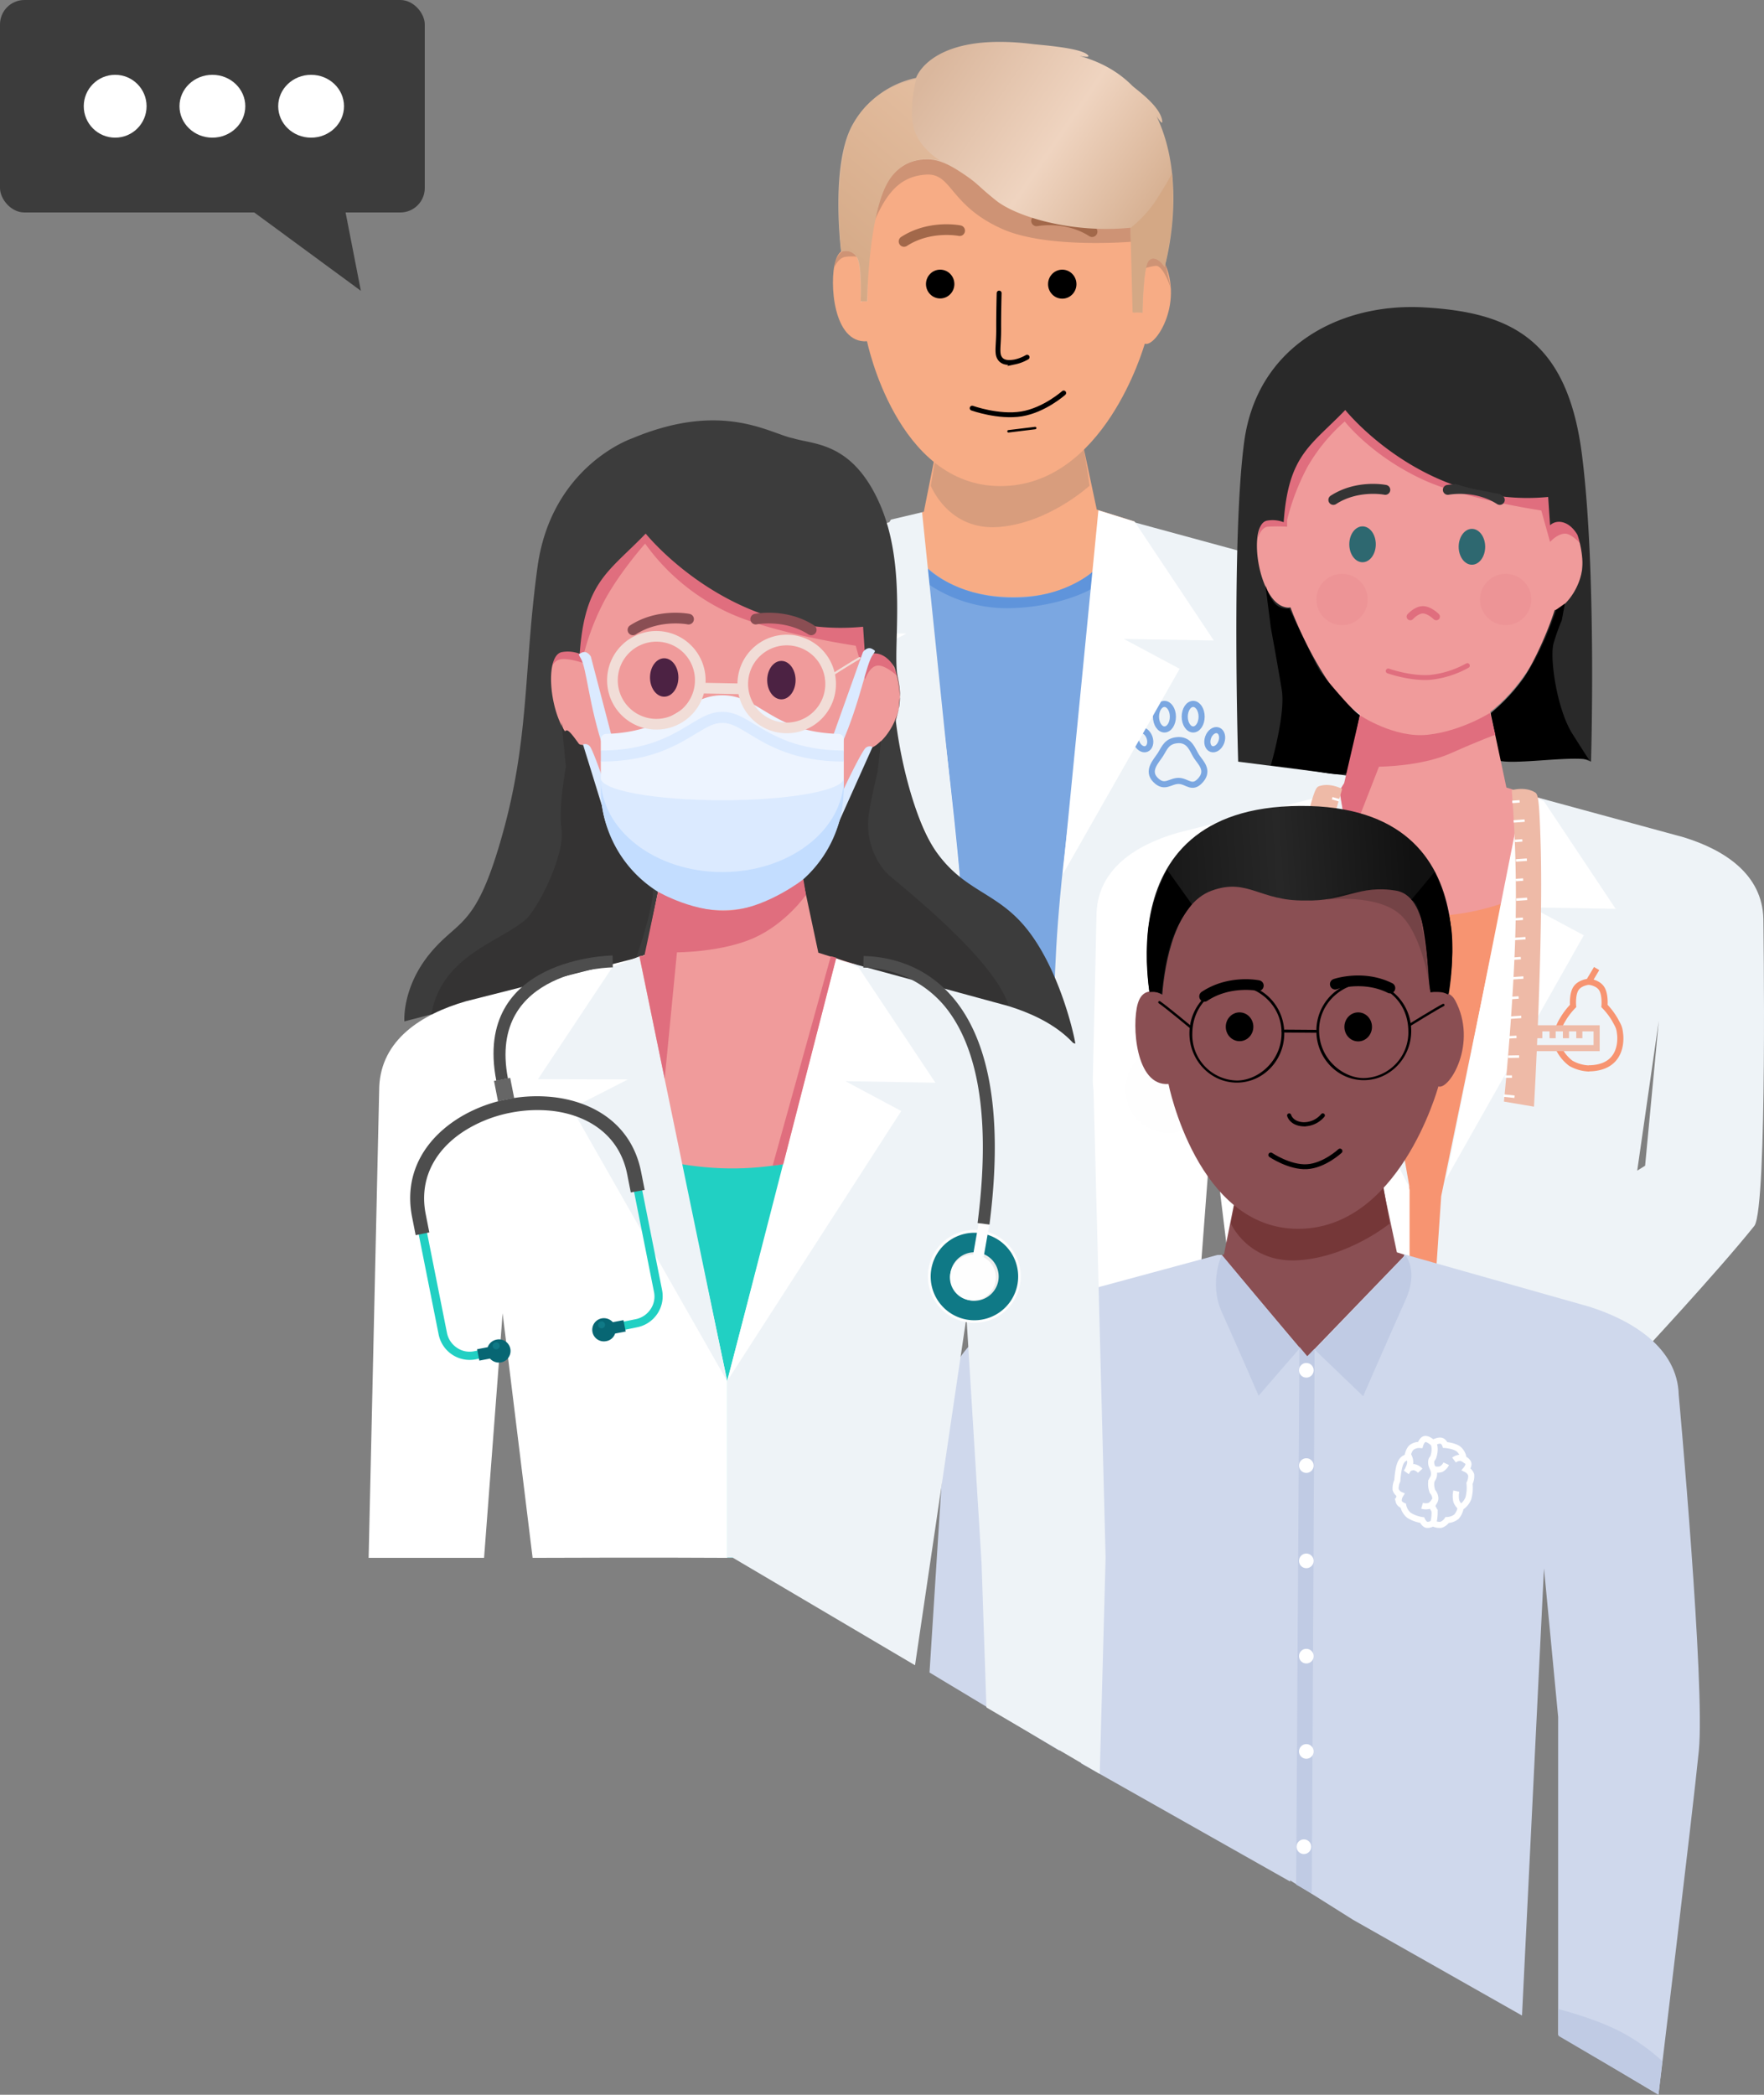 <svg xmlns="http://www.w3.org/2000/svg" xmlns:xlink="http://www.w3.org/1999/xlink" width="722.281" height="857.404" viewBox="0 0 722.281 857.404"><rect x="0" y="0" width="722.281" height="857.404" fill="#808080" stroke="none"/><defs><style>.a{fill:#f7ac85;}.b{fill:#8f786c;opacity:0.3;}.c{fill:#7ba7e1;}.d{fill:#eef3f7;}.aa,.ab,.ad,.ak,.al,.bb,.bd,.e,.j,.k,.t,.u{fill:none;}.e{stroke:#7ba7e1;}.al,.e,.t,.u{stroke-width:2.5px;}.f{fill:#5f94db;}.g{fill:#fff;}.ao,.h{fill:#3c3c3c;}.h{opacity:0.22;}.i{fill:#a2684a;}.ak,.am,.j,.k{stroke:#000;}.aa,.ab,.ak,.am,.bb,.j,.k{stroke-linecap:round;}.ab,.j{stroke-width:2px;}.l{fill:url(#a);}.m{fill:#d4a885;}.n{fill:url(#b);}.ae,.o{fill:#e06e7e;}.p{fill:#f09b9b;}.q{fill:#292929;}.ap,.r{fill-rule:evenodd;}.s{fill:#f79471;}.t{stroke:#f79471;}.u{stroke:#eebaa7;}.v{fill:#fefefe;}.w{fill:#a2a2a2;}.x{fill:#ebecec;}.y{fill:#343434;}.z{fill:#2e6870;}.aa,.ab{stroke:#e06e7e;}.aa{stroke-width:3px;}.ac{fill:#eebaa7;}.ad,.al{stroke:#fff;}.ae{opacity:0.15;}.af{fill:#8a4f53;}.ag{fill:#753738;}.ah{fill:url(#c);}.ai{fill:#cfd8ec;}.aj{fill:#c0cbe4;}.ak{stroke-width:1.7px;}.am,.bb{stroke-linejoin:round;}.an{opacity:0.16;}.ap{fill:#343333;}.aq{fill:#21d0c3;}.ar{fill:#0f7986;}.as{fill:#4d4d4d;}.at{fill:#076673;}.au{fill:#666;}.av{fill:#dbeaff;}.aw{fill:#edf4ff;}.ax{fill:#c3ddff;}.ay{fill:#8a4e53;}.az{fill:#4c2243;}.ba{fill:#f1ddd7;}.bb{stroke:#f1ddd7;stroke-width:0.84px;}.bc{stroke:none;}</style><linearGradient id="a" x1="0.223" y1="0.248" x2="0.929" y2="0.63" gradientUnits="objectBoundingBox"><stop offset="0" stop-color="#dab79d"/><stop offset="0.532" stop-color="#efd4c0"/><stop offset="1" stop-color="#d5ae8f"/></linearGradient><linearGradient id="b" x1="0.256" y1="1" x2="1.478" y2="-1.89" gradientUnits="objectBoundingBox"><stop offset="0" stop-color="#d4a885"/><stop offset="1" stop-color="#fee3ce"/></linearGradient><linearGradient id="c" x1="0.108" y1="0.398" x2="0.916" y2="0.367" gradientUnits="objectBoundingBox"><stop offset="0" stop-color="#141414"/><stop offset="0.525" stop-color="#272727"/><stop offset="1" stop-color="#111"/></linearGradient></defs><g transform="translate(-1105 -2343.13)"><g transform="translate(1369.941 2329)"><path class="a" d="M229.562,238.655l-7.245,36.284L198.2,283.232l14.284,225.581,91.808-.518,4.244-229.313-15.422-4.872L285.247,237.1l-55.685,1.555Z" transform="translate(-108.979 -51.4)"/><path class="b" d="M118.526,199.189l-2.367,13.728s7.2,18.5,27.8,16.921,37.233-16.921,37.233-16.921L178.5,195.24Z"/><path class="a" d="M197.779,191.824S209.842,251,252.271,251.108s58.773-56.756,59.226-58.275c4.609,1.615,16.82-17.8,7-35.361-2.805-5.046-10.208-3.193-10.208-3.193-3.865-9.652,2.27-34.6-17.773-39.3-9.247-2.164-47.6-15.848-58.625-12.384-18.05,5.67-34.113,21.745-34.113,21.745s-.4,3.592-2.6,30.943c0,0-7.854-4.81-10.365,3.77S183.853,192.833,197.779,191.824Z" transform="translate(-107.708 -38.015)"/><path class="c" d="M212.52,316.436s7.4,31.4,47.6,31.4,45.2-31.4,45.2-31.4L285.87,584.085l-30.4-16.8s-37.878-25.806-59.2-32.8Z" transform="translate(-110.211 -89.285)"/><path class="d" d="M299.031,275.5,369,294.545c18.113,5.589,36.872,16.962,37.39,36.214V615.226l-54.572-31.2V421.855L328.29,570.826l-52.067-30.4s.725-20.138,0-20.138c0,0-5.7-29,0-90.2S299.031,275.5,299.031,275.5Z" transform="translate(-107.031 -49.626)"/><g transform="translate(154.883 245.451)"><path class="e" d="M53.927,75.1c1.726-2.713,2.535-5.76,7.557-5.918,4.507.064,5.566,4.065,7.1,6.537s5.414,5.649,1.883,9.783-5.473.515-8.979.4-5.821,3.384-9.572-.4S52.2,77.814,53.927,75.1Z" transform="translate(1.4 2.412)"/><g class="e" transform="translate(64.022 55.55)"><ellipse class="bc" cx="4.708" cy="6.473" rx="4.708" ry="6.473"/><ellipse class="bd" cx="4.708" cy="6.473" rx="3.458" ry="5.223"/></g><g class="e" transform="matrix(0.94, 0.342, -0.342, 0.94, 75.497, 65.052)"><ellipse class="bc" cx="4.119" cy="5.296" rx="4.119" ry="5.296"/><ellipse class="bd" cx="4.119" cy="5.296" rx="2.869" ry="4.046"/></g><g class="e" transform="translate(53.815 75.006) rotate(160)"><ellipse class="bc" cx="4.119" cy="5.296" rx="4.119" ry="5.296"/><ellipse class="bd" cx="4.119" cy="5.296" rx="2.869" ry="4.046"/></g><g class="e" transform="translate(52.253 55.55)"><ellipse class="bc" cx="4.708" cy="6.473" rx="4.708" ry="6.473"/><ellipse class="bd" cx="4.708" cy="6.473" rx="3.458" ry="5.223"/></g></g><path class="f" d="M114.859,246.914l.8,6.628a57.569,57.569,0,0,0,33.943,9.487c20.343-.687,32.457-7.887,32.457-7.887l.8-7.2s-12.8,11.542-34.743,10.856S114.859,246.914,114.859,246.914Z"/><g transform="translate(0 225.149)"><path class="g" d="M306.637,277.243l32.447,48.681-36.848-.621,22.874,12.214L277.22,421.71l14.617-149.066Z" transform="translate(-107.027 -274.793)"/><path class="g" d="M222.129,274.8l-70.279,17.8c-18.217,5.279-39.021,18.929-39.849,38.18L96.393,520.416h62.874l7.59-100.089V520.416s46.145-.207,74.4,0c0,0,4.783-22.562,0-83.966S222.129,274.8,222.129,274.8Z" transform="translate(-112 -274.8)"/></g><path class="d" d="M222.261,275.6l-12.728,3L179,325.15l36.848.1-23.081,11.952L239.311,441l-17.05-165.4Z" transform="translate(-109.652 -51.8)"/><path class="h" d="M-6570.818,9247.6s-3.342,6.063,2.258-8.138,11.324-21.4,22.257-22.2,9.42,12.367,31.259,22.2c18.3,8.24,53.067,5.267,53.067,5.267l3.027,11.883a23.105,23.105,0,0,1,6.806-2.016c3.236-.281,6.267,9.333,6.267,9.333l-6.267-28.134-94.159-42.232-31.5,33.923s.139,18.9-2.961,21.5a8.112,8.112,0,0,0-2.9,6.2s1.607-4,4.7-4.3a17.636,17.636,0,0,1,4.6,0Z" transform="translate(6660.37 -9131.66)"/><g transform="translate(-358.815 -188.194)"><g transform="translate(516.081 290.121)"><g transform="translate(0 0)"><path class="i" d="M1023.868,504.152a2.15,2.15,0,0,1-1.182-.352c-9.708-6.276-21.058-4.124-21.167-4.1a2.181,2.181,0,0,1-.861-4.275c.532-.111,13.163-2.556,24.391,4.71a2.18,2.18,0,0,1-1.182,4.013Z" transform="translate(-998.91 -494.945)"/></g></g><g transform="translate(473.022 312.694)"><ellipse cx="5.813" cy="5.895" rx="5.813" ry="5.895" transform="translate(0 0)"/></g><g transform="translate(523.007 312.694)"><ellipse cx="5.813" cy="5.94" rx="5.813" ry="5.94" transform="translate(0 0)"/></g><g transform="translate(461.855 294.119)"><g transform="translate(0 0)"><path class="i" d="M931.95,504.151a2.182,2.182,0,0,1-1.187-4.013c11.236-7.266,23.861-4.826,24.391-4.71a2.181,2.181,0,0,1-.862,4.276c-.111-.031-11.458-2.187-21.161,4.1A2.169,2.169,0,0,1,931.95,504.151Z" transform="translate(-929.766 -494.942)"/><path class="j" d="M38.378,28.955s.76,8,1.6,14.561.32,9.76,1.76,11.68,3.88,1.72,6.4.96a16.843,16.843,0,0,0,4.8-2.56" transform="translate(6.56 -5.245) rotate(7)"/><path class="j" d="M27.136,74.942s10.329,5.2,19.816,4.8,18.134-6.4,18.134-6.4" transform="translate(-5.986 4.19) rotate(-7)"/><path class="k" d="M42.952,83.742l10.933-1.334" transform="translate(2 1)"/></g></g></g><path class="l" d="M189.245,157.165a5.056,5.056,0,0,1,6.771,3.052c2.067,5.035.716,20.648,1.625,17.21h2.336s-.311-28.013,4.517-41.293,12.382-16.027,17.288-16.627,9.1.233,16.561,5.16,5.97,4.8,14.277,11.467,31.094,13.589,55.059,11.2l1.588,34.936c.922-.909,3.392,0,3.392,0s.4-20.9,2.664-22.05,4.814.583,6.346,3.15h0s9.991-33.851-3.272-61.687c-.368-.625,2.955,4.938,2.244,1.467-1.246-6.079-10.768-12.5-12.283-14.024-5.767-5.805-13.763-10.462-24.473-12.856-2.531-.566,9.656,2.72,5.918,0s-19.338-3.773-22.076-4.116C226,66.927,219.913,86,219.913,86a39.09,39.09,0,0,0-25.957,19.066C184.644,121.6,189.245,157.165,189.245,157.165Z" transform="translate(-109.769 -39.981)"/><path class="m" d="M747.866,9368.794a52.28,52.28,0,0,0,9.4-9.761c3.634-5.263,7.653-12.639,7.653-12.639a158.6,158.6,0,0,1,0,19.36,163.5,163.5,0,0,1-3.04,19.039s-3.333-5.521-6.4-2.72c-2.533,2.8-2.72,21.259-2.72,21.259h-4.01l-.884-34.539" transform="translate(-549.941 -9261.314)"/><path class="n" d="M656,9307.96s-3.35,12.03-.84,20.36,10.88,12.959,10.88,12.959-14.6-4.7-22.14,9.671-8,47.8-8,47.8h-2.6s.513-12.585-1.021-16.853a5.5,5.5,0,0,0-6.933-3.466s-3.792-32.539,3.92-50.111S656,9307.96,656,9307.96Z" transform="translate(-545.803 -9261.314)"/></g><g transform="translate(1549.941 2456.424)"><path class="o" d="M-6571.29,9247.323a93.024,93.024,0,0,1,8.364-21.654c5.9-10.715,15.232-21.207,15.232-21.207a81.231,81.231,0,0,0,31.661,26.285c17.615,8.2,48.822,12.725,48.822,12.725l3.6,12.818s1.627-4.946,4.742-5.227,7.716,4.106,7.716,4.106l-12.458-27.857-84.08-33.752-30.316,33.752-5.19,23.969a4.264,4.264,0,0,1,3.733-2.687c2.978-.3,8.177,1.492,8.177,1.492Z" transform="translate(6653.363 -9151.71)"/><path class="p" d="M184.241,157.386c-1.065,11.11-.384,31.943,13.075,30.977,0,0,14.347,51.1,54.3,52.595,37.9.373,54.151-46.8,55.6-51.629,4.454,1.546,16.256-17.038,6.766-33.848-2.711-4.83-9.865-3.056-9.865-3.056v-9.973c-50.834,4.927-83.872-34.71-83.872-34.71-18.867,18.8-23.316,19.468-25.446,45.649,0,0-1.063-.986-5.033-1.083C188.41,152.4,186.835,151.941,184.241,157.386Z" transform="translate(-114.488 -53.035)"/><path class="o" d="M-6571.29,9247.6a93.761,93.761,0,0,1,8.363-21.766A72.67,72.67,0,0,1-6547.7,9207.3s10.64,13.8,31.659,23.635c17.613,8.24,48.819,12.79,48.819,12.79l3.6,12.884s2.716-3.108,5.831-3.39,7.52,5.12,7.52,5.12l-13.351-30.856-84.074-33.923-30.314,33.923-5.381,28s1.184-4.81,4.16-5.11a64.623,64.623,0,0,1,7.94,0Z" transform="translate(6653.37 -9148.084)"/><path class="q" d="M225.061,255.949l1.885-22.3c-19.032-18.742-28.983-47.049-28.983-47.049-12.946,1.449-18.163-34.3-9.468-35.552a12.7,12.7,0,0,1,6.666.676c1.932-27.63,11.046-31.237,25.215-45.922,0,0,32.364,40.511,83.084,35.584l.773,11.593c2.415-2.319,7.448-2.246,11.119,3.744.385.637,2.986,9.212,1.867,15.261-1.536,8.3-7.531,15.051-11.108,15.728-1.063,3.381-9.414,28.74-26.417,46.033l41.318,15.981s2.365-78.9-3.793-126.193S287.237,65.78,252.689,63.8s-68.348,15.954-73.662,54.791-2.5,131.139-2.5,131.139l33.954,4.353Z" transform="translate(-114.492 -51.273)"/><path class="r" d="M1038.919,552.322l-1.288,6.9a78.458,78.458,0,0,0-3.384,9.548c-1.573,5.862,1.316,26.751,7.787,36.957s7.212,11.258,7.087,10.676c-7.021-2.015-32.523,2.288-37.833,0s-2.651-19.313-2.651-19.313A74.491,74.491,0,0,0,1024,579.807c6.68-10.56,11.36-24.961,11.36-24.961Z" transform="translate(-843.099 -418.589)"/><path class="r" d="M1057,546.448l2.189,17.263s3.234,17.6,4.5,25.609c1.573,9.974-4.5,30.739-4.5,30.739s9.65,1.138,18.484,2.489c7.4,1.133,13.969,2.832,15.681-2.489,2.592-8.054,2.366-20.491,2.366-20.491s-1.96-1.2-6.08-5.76-9.232-10.6-10.4-12.479c-2.03-3.269-12.48-25.44-12.48-25.44a6.8,6.8,0,0,1-5.6-1.76C1058.725,551.769,1057,546.448,1057,546.448Z" transform="translate(-983.786 -420.112)"/><path class="p" d="M227.473,238.549l-6.763,33.813-22.51,7.729,13.332,210.223,85.693-.483,3.961-213.7-14.395-4.541-7.342-34.49-51.976,1.449Z" transform="translate(-114.922 -62.546)"/><path class="s" d="M192.953,342.3c37.485,21.8,76.032,26.435,116.608,1.275l-1.353,188.289A208.814,208.814,0,0,1,191.6,529.546Z" transform="translate(-114.699 -98.919)"/><path class="d" d="M296.282,275.5l65.308,17.776c16.907,5.217,32.074,15.264,32.558,33.234,0,0,1.716,117.413-3.618,125.714-15.467,19.3-47.6,53.748-47.6,53.748L300.4,455.958,345.73,427.69l5.6-59.333L325.894,545.111l-63.657-39.139h-4.48l4.48-65.829Z" transform="translate(-117.071 -63.848)"/><g transform="translate(172.371 283.142)"><path class="t" d="M1593.2,3714.105c13.271-.146,13.144-11.01,12.834-13.854s-.584-3.209-2.187-6.126a28.8,28.8,0,0,0-4.229-5.542s.438-4.667-1.167-7.147-5.25-2.771-5.25-2.771" transform="translate(-1559.967 -3673.27)"/><path class="t" d="M1594.9,3683.343a18.472,18.472,0,0,1,1.724-3.555,28.8,28.8,0,0,1,4.23-5.542s-.438-4.667,1.167-7.146,5.25-2.771,5.25-2.771l3.225-5.4" transform="translate(-1574.054 -3658.933)"/><path class="u" d="M1489,3748.2v4.1" transform="translate(-1481.526 -3723.791)"/><path class="u" d="M1489,3748.2v4.1" transform="translate(-1465.119 -3723.791)"/><path class="u" d="M1489,3748.2v4.1" transform="translate(-1476.057 -3723.791)"/><path class="u" d="M1489,3748.2v4.1" transform="translate(-1459.649 -3723.791)"/><path class="u" d="M1489,3748.2v4.1" transform="translate(-1470.588 -3723.791)"/><path class="t" d="M1547.9,3778a16.721,16.721,0,0,0,5.018,6.207,16.156,16.156,0,0,0,7.6,2.134" transform="translate(-1527.055 -3745.442)"/><path class="u" d="M1497.995,3757.4H1478.3v8.094h36.432V3757.4Z" transform="translate(-1478.3 -3732.936)"/></g><g transform="translate(0 210.976)"><path class="g" d="M296.161,275l8.6,3.478,29.369,44.054-34.393-.58,21.351,11.4-56.4,99.8L296.161,275Z" transform="translate(-117.529 -274.807)"/><path class="g" d="M214.793,274.8l-65.6,16.617c-17,4.927-32.364,14.685-33.137,32.654L112,504.055h44.119l7.085-93.422,11.464,93.422s43.181-.193,69.556,0V437.631L214.793,274.8Z" transform="translate(-112 -274.8)"/></g><path class="d" d="M217.741,274.3,207.5,278.261,179,321.156l34.393.1-21.544,11.013,54.646,104.353L217.741,274.3Z" transform="translate(-114.271 -63.807)"/><g transform="translate(15.883 202.833)"><path class="v" d="M353.972,417.664a17.741,17.741,0,1,0-20.481-14.491A17.739,17.739,0,0,0,353.972,417.664Z" transform="translate(-333.236 -270.306)"/><path class="w" d="M353.914,416.736a16.717,16.717,0,1,0-19.322-13.622A16.743,16.743,0,0,0,353.914,416.736Z" transform="translate(-289.502 -285.278)"/><path class="x" d="M352.919,409.654a9.268,9.268,0,1,0-10.724-7.536,9.293,9.293,0,0,0,10.724,7.536Z" transform="translate(-289.763 -285.539)"/><path class="v" d="M357.38,391.956l-4.058.676L351.1,379.976l4.058-.676,2.222,12.656Z" transform="translate(-295.286 -285.134)"/><path class="v" d="M352.24,409.589A8.775,8.775,0,1,0,342.1,402.44,8.84,8.84,0,0,0,352.24,409.589Z" transform="translate(-288.601 -285.571)"/></g><path class="o" d="M-6545.742,9402.91l12.458-31.944s17.05,0,29.371-5.475,18.253-7.57,18.253-7.57l-2.241-8.914s-11.776,7.452-25.481,8.914-27.722-7.98-27.722-7.98l-6.44,27.769-1.867,2.986Z" transform="translate(6652.979 -9170.465)"/><g transform="translate(98.977 84.759)"><g transform="translate(46.88 0.053)"><g transform="translate(0 0)"><path class="y" d="M1022.205,503.542a2.007,2.007,0,0,1-1.1-.328c-9.061-5.858-19.655-3.849-19.757-3.823a2.035,2.035,0,0,1-.8-3.991c.155-.032,3.653-.4,3.653-.4a80.087,80.087,0,0,0,8.492,2.289c2.839.517,9.547,1.846,9.547,1.846s.634.377,1.075.662a2.035,2.035,0,0,1-1.1,3.746Z" transform="translate(-998.91 -495)"/></g></g><g transform="translate(8.556 17.393)"><ellipse class="z" cx="5.426" cy="7.341" rx="5.426" ry="7.341" transform="translate(0 0)"/></g><g transform="translate(53.344 18.409)"><ellipse class="z" cx="5.426" cy="7.341" rx="5.426" ry="7.341" transform="translate(0 0)"/></g><g transform="translate(0 0)"><g transform="translate(0 0)"><path class="y" d="M931.8,503.538a2.037,2.037,0,0,1-1.108-3.746c10.487-6.782,22.272-4.5,22.767-4.4a2.035,2.035,0,0,1-.8,3.991c-.1-.029-10.695-2.041-19.751,3.823A2.024,2.024,0,0,1,931.8,503.538Z" transform="translate(-929.766 -494.942)"/></g></g></g><path class="aa" d="M141.359,133.644s2.505-2.8,5.162-2.8,5.466,2.8,5.466,2.8" transform="translate(-8.844 5.449)"/><path class="ab" d="M0,1.076S8.836,4.57,16.952,4.3A39.59,39.59,0,0,0,32.465,0" transform="translate(123.433 160.266) rotate(-2)"/><g transform="matrix(0.998, -0.07, 0.07, 0.998, -1731.215, -2329.695)"><path class="ac" d="M1726.131,2665.7a556.824,556.824,0,0,1-2.527,57.357c-3.033,31.717-9.6,69.511-9.6,69.511l12.131,2.933s8.579-67.107,10.21-106.488c.862-20.817.292-21.044-1.074-21.939C1731.385,2664.533,1726.131,2665.7,1726.131,2665.7Z" transform="translate(-4)"/><line class="ad" x2="3" transform="translate(1722 2670.5)"/><line class="ad" x2="3" transform="translate(1722 2686.5)"/><line class="ad" x2="3" transform="translate(1721.2 2702.5)"/><line class="ad" x2="3" transform="translate(1720 2718.5)"/><line class="ad" x2="3" transform="translate(1716 2750.5)"/><line class="ad" x2="3" transform="matrix(0.998, 0.07, -0.07, 0.998, 1711, 2782.396)"/><line class="ad" x2="3" transform="translate(1718 2734.5)"/><line class="ad" x2="3" transform="matrix(1, 0.017, -0.017, 1, 1714, 2766.474)"/><line class="ad" x2="4.5" transform="translate(1722 2678.5)"/><line class="ad" x2="4.5" transform="translate(1721.8 2694.5)"/><line class="ad" x2="4.5" transform="translate(1720.8 2710.5)"/><line class="ad" x2="4.5" transform="translate(1717 2742.5)"/><line class="ad" x2="4.5" transform="translate(1713 2774.382) rotate(3)"/><line class="ad" x2="4.5" transform="translate(1719 2726.5)"/><line class="ad" x2="4.5" transform="translate(1715 2758.5)"/><line class="ad" x2="4.5" transform="translate(1710.03 2790.109) rotate(10)"/></g><g transform="matrix(-0.961, -0.276, 0.276, -0.961, 80.443, 337.693)"><path class="ac" d="M12.131,129.8A556.828,556.828,0,0,0,9.6,72.445C6.571,40.727,0,2.933,0,2.933L12.131,0s8.579,67.108,10.21,106.489c.862,20.817.292,21.045-1.074,21.939C17.386,130.968,12.131,129.8,12.131,129.8Z"/><line class="ad" x2="3" transform="translate(12 125.001)"/><line class="ad" x2="3" transform="translate(12 109.001)"/><line class="ad" x2="3" transform="translate(11.2 93)"/><line class="ad" x2="3" transform="translate(10 77)"/><line class="ad" x2="3" transform="translate(6 45)"/><line class="ad" x2="3" transform="matrix(0.998, -0.07, 0.07, 0.998, 1, 13.105)"/><line class="ad" x2="3" transform="translate(8 61)"/><line class="ad" x2="3" transform="matrix(1, -0.017, 0.017, 1, 4, 29.027)"/><line class="ad" x2="4.5" transform="translate(12 117.001)"/><line class="ad" x2="4.5" transform="translate(11.8 101)"/><line class="ad" x2="4.5" transform="translate(10.8 85)"/><line class="ad" x2="4.5" transform="translate(7 53)"/><line class="ad" x2="4.5" transform="translate(3 21.118) rotate(-3)"/><line class="ad" x2="4.5" transform="translate(9 69)"/><line class="ad" x2="4.5" transform="translate(5 37)"/><line class="ad" x2="4.5" transform="matrix(0.985, -0.174, 0.174, 0.985, 0.03, 5.391)"/></g><circle class="ae" cx="10.5" cy="10.5" r="10.5" transform="translate(161.059 121.576)"/><circle class="ae" cx="10.5" cy="10.5" r="10.5" transform="translate(94.059 121.576)"/></g><g transform="translate(1492.827 2633)"><path class="af" d="M229.562,238.655l-7.245,36.284L198.2,283.232l14.284,225.581,91.808-.518,4.244-229.313-15.422-4.872L285.247,237.1l-55.685,1.555Z" transform="translate(-108.979 -51.4)"/><path class="ag" d="M118.526,198.745l-2.367,12.185s7.2,16.42,27.8,15.02,37.233-15.02,37.233-15.02L178.5,195.24Z"/><path class="ah" d="M85.009,127.466S60.559,40.4,144.559,40s58.65,87.466,58.65,87.466Z"/><path class="af" d="M197.385,191.824S209.107,251,250.338,251.108s57.114-56.756,57.553-58.275c4.479,1.615,16.345-17.8,6.8-35.361-2.726-5.046-9.919-3.193-9.919-3.193-2.336-6,1.051-38.964-14.149-41.564s-20.642,4.479-37.4,4c-18.473.31-23.4-9.4-38.2-4s-19.136,29.335-20.173,42.573c0,0-7.632-4.81-10.073,3.77S183.852,192.833,197.385,191.824Z" transform="translate(-106.767 -38.015)"/><path class="ai" d="M222.47,348.035v-35l35.153,41.65,40.16-41.65L316.53,554.049c-18.734,5.31-36.434-4.563-56.41-4.563-23.081,0-45.415-6.207-66.737-13.2Z" transform="translate(-110.211 -89.285)"/><path class="ai" d="M292.084,273.16,367.5,294.5c17.9,5.576,36.434,16.921,36.945,36.127,0,0,10.9,119.067,8.237,145.733s-16.533,140.8-16.533,140.8l-41.067-24.534V462.493l-5.806-60.8-8.994,183.033-69.2-39.2s-29.684-18.8-30.4-18.8c0,0-2.239-61.9,16.436-119.317S292.084,273.16,292.084,273.16Z" transform="translate(-104.911 -49.626)"/><g transform="translate(0 225.149)"><path class="ai" d="M222.639,273.45,151.849,292.6c-18.217,5.279-39.021,18.929-39.849,38.18l-7.228,113.567,53.2,32,8.885-56.024v61.224l85.565,48.35,6.637-89.57L224.506,273.45Z" transform="translate(-112 -274.8)"/></g><path class="aj" d="M1.075-3.55l3.2,3.8,3-3.066L6.114,220.143l-6.4-3.657Z" transform="translate(143.172 265)"/><g transform="translate(103.221 107.308)"><g transform="translate(53.219 3.307) rotate(-7)"><g transform="translate(0 0)"><path d="M24.232,9.117a2.037,2.037,0,0,1-1.148-.347C13.667,2.53,2.626,4.72,2.52,4.748a2.1,2.1,0,0,1-2.488-1.7A2.193,2.193,0,0,1,1.7.477C2.216.364,14.5-2.123,25.394,5.1a2.209,2.209,0,0,1,.623,3.012A2.132,2.132,0,0,1,24.232,9.117Z"/></g></g><g transform="translate(10.851 17.192)"><ellipse cx="5.649" cy="5.895" rx="5.649" ry="5.895" transform="translate(0 0)"/></g><g transform="translate(59.424 17.192)"><ellipse cx="5.649" cy="5.94" rx="5.649" ry="5.94" transform="translate(0 0)"/></g><g transform="translate(0 3.617)"><g transform="translate(0 0)"><path d="M931.888,504.151a2.1,2.1,0,0,1-1.782-1,2.22,2.22,0,0,1,.628-3.015c10.918-7.266,23.187-4.826,23.7-4.71a2.177,2.177,0,0,1,1.656,2.566,2.115,2.115,0,0,1-2.494,1.71c-.108-.031-11.134-2.187-20.563,4.1A2.065,2.065,0,0,1,931.888,504.151Z" transform="translate(-929.766 -494.942)"/><path class="ak" d="M.016.011s.743,3.4,5.693,3.82A10.127,10.127,0,0,0,13.786.474" transform="translate(36.79 55.756) rotate(-2)"/><path class="j" d="M27.136,74.942s7.71,5.2,14.791,4.8,13.535-6.4,13.535-6.4" transform="translate(2.149 -3)"/></g></g></g><path class="aj" d="M144.322,262l-16.8,19.4s-9.613-22.15-15.063-34.2,0-23.45,0-23.45Z"/><path class="aj" d="M112.522,262.6l19.8,19s11.887-27.283,17.337-39.333,0-18.316,0-18.316Z" transform="translate(38)"/><circle class="g" cx="3" cy="3" r="3" transform="translate(144.059 268)"/><circle class="g" cx="3" cy="3" r="3" transform="translate(144.059 307)"/><circle class="g" cx="3" cy="3" r="3" transform="translate(144.059 346)"/><circle class="g" cx="3" cy="3" r="3" transform="translate(144.059 385)"/><circle class="g" cx="3" cy="3" r="3" transform="translate(144.059 424)"/><circle class="g" cx="3" cy="3" r="3" transform="translate(143.059 463)"/><g transform="translate(183.563 299.104)"><path class="al" d="M10.371,3332.23s.342-2.732,1.659-4a5.232,5.232,0,0,1,3.611-1.073s.659-2.22,1.952-2.439,3.22,1.561,3.22,1.561,2.049-1.1,3.318-.878,1.756,1.756,1.756,1.756,3.586.244,5.465,1.659a5.988,5.988,0,0,1,2.049,4s1.683.781,1.952,1.854-.878,2.439-.878,2.439a4.014,4.014,0,0,1,2.049,2.244,6.575,6.575,0,0,1-.683,3.513,16.444,16.444,0,0,1-.488,6.147,7.69,7.69,0,0,1-3.123,3.708,7.487,7.487,0,0,1-1.756,3.806,6.7,6.7,0,0,1-3.806,1.366,4.938,4.938,0,0,1-2.537,1.951,5.87,5.87,0,0,1-3.318-.683,3.716,3.716,0,0,1-2.537.683c-1.1-.317-1.854-1.951-1.854-1.951a13.931,13.931,0,0,1-5.367-1.952,6.846,6.846,0,0,1-2.342-3.9s-1.561-.634-1.854-1.757a4.525,4.525,0,0,1,.683-2.732,3.577,3.577,0,0,1-1.952-2.147,7.3,7.3,0,0,1,.683-3.611s.244-4.733,1.269-7.124S10.371,3332.23,10.371,3332.23Z" transform="translate(-5.527 -3324.697)"/><path class="al" d="M86.214,3332.866a7.652,7.652,0,0,1,.5,2.635,10.3,10.3,0,0,1-.5,3.123c-.236.878-.982.793-.919,2.537s1.171,2.391,1.171,4.44-1.012,1.939-1.171,3.757a8.5,8.5,0,0,0,.537,3.513A4.479,4.479,0,0,1,87,3355.6c0,1.512-1.269,2.2-1.171,3.318s.783.9.878,2.586a18.037,18.037,0,0,1-.5,4.147" transform="translate(-70.681 -3331.371)"/><path class="al" d="M91,3382.3a5.37,5.37,0,0,0,3.092,0,4.909,4.909,0,0,0,2.049-2.2" transform="translate(-75.361 -3369.963)"/><path class="al" d="M91,3382.3a5.37,5.37,0,0,0,3.092,0,4.909,4.909,0,0,0,2.049-2.2" transform="translate(-80.118 -3354.96)"/><path class="al" d="M0,2.2a9.469,9.469,0,0,0,4.128,0A5.685,5.685,0,0,0,6.864,0" transform="translate(27.114 21.335) rotate(90)"/><path class="al" d="M0,2.2a9.469,9.469,0,0,0,4.128,0A5.685,5.685,0,0,0,6.864,0" transform="matrix(0.391, -0.921, 0.921, 0.391, 2.389, 12.813)"/><path class="al" d="M0,.244a4.555,4.555,0,0,1,2.843,0,4.806,4.806,0,0,1,1.884,2.2" transform="matrix(0.946, -0.326, 0.326, 0.946, 4.855, 12.233)"/><path class="al" d="M0,.244a4.555,4.555,0,0,1,2.843,0,4.806,4.806,0,0,1,1.884,2.2" transform="matrix(0.946, -0.326, 0.326, 0.946, 23.884, 8.391)"/></g><g transform="translate(86.914 111.919)"><g transform="translate(50.013 19.632)"><g transform="translate(0 0)"><path d="M981.523,535.651h-.03l-12.156-.093c-.849-.006-1.523-.281-1.505-.612s.585-.638,1.566-.589l12.156.093c.849.006,1.523.28,1.505.612S982.357,535.651,981.523,535.651Z" transform="translate(-967.83 -534.351)"/></g></g><g transform="translate(64.253 0)"><g transform="translate(0 0)"><g transform="translate(0 0)"><path d="M1011.6,547.654c-10.705,0-19.415-9.044-19.415-20.164s8.71-20.166,19.415-20.166,19.423,9.046,19.423,20.166S1022.308,547.654,1011.6,547.654Zm0-39.516c-8.369,0-18.43,7.6-18.3,19.352s9.932,19.314,18.3,19.314a18.683,18.683,0,0,0,18.238-19.314C1029.706,515.11,1019.972,508.139,1011.6,508.139Z" transform="translate(-992.183 -507.324)"/></g></g><g transform="translate(38.171 9.569)"><path class="am" d="M1038.884,513.566s10.822-6.7,13.8-8.213" transform="translate(-1038.884 -505.353)"/></g></g><g transform="translate(0 1)"><g transform="translate(12.277 0)"><g transform="translate(0 0)"><path d="M1011.606,547.654c10.705,0,19.415-9.044,19.415-20.164s-8.71-20.166-19.415-20.166-19.423,9.046-19.423,20.166S1000.9,547.654,1011.606,547.654Zm0-39.516c8.369,0,18.43,7.6,18.3,19.352s-9.932,19.314-18.3,19.314a18.683,18.683,0,0,1-18.238-19.314C993.5,515.11,1003.232,508.139,1011.606,508.139Z" transform="translate(-992.183 -507.324)"/></g></g><g transform="translate(0 7.448)"><path class="am" d="M1051.828,515.686s-10.151-8.434-12.944-10.333" transform="translate(-1038.884 -505.353)"/></g></g></g><path class="aj" d="M149.8,408.448l-24,40.951,13.6,1.582a79.524,79.524,0,0,0,12.533-18c5.333-10.633,8.8-24.533,8.8-24.533Z" transform="translate(-158.143 693.203) rotate(-90)"/><path d="M190.012,78.479l9.6-11.521a81.52,81.52,0,0,1,6.88,23.841c1.36,12.56-1.44,26.4-1.44,26.4a7.343,7.343,0,0,0-2.88-.96,23.445,23.445,0,0,0-4.32,0s-1.4-19.04-3.36-28.48S190.012,78.479,190.012,78.479Z"/><path d="M209.2,81.3,199.025,67.041S192.657,79.34,191.3,91.9a113.876,113.876,0,0,0,.528,25.3,11.984,11.984,0,0,1,2.672,0,8.471,8.471,0,0,1,2.3.7s1-12.45,4.1-21.6A47.622,47.622,0,0,1,209.2,81.3Z" transform="translate(-109 -1)"/><path class="an" d="M155.412,78.359s19.12-2.318,29.12,5.281,13.28,31.519,13.28,31.519-2.92-29.116-5.44-34.2A10.869,10.869,0,0,0,185.492,75a45.859,45.859,0,0,0-8.383-.963,32.64,32.64,0,0,0-7.55.963,51.6,51.6,0,0,0-7.837,1.063,30.035,30.035,0,0,0-6.31,2.3"/></g><g transform="translate(1136.861 2452.727)"><g transform="translate(-20.021 -189.96)"><g transform="translate(-11.841 80.364)"><path class="ao" d="M-56.667,123.147l51.091,37.536-8.341-42.75Z" transform="translate(153.335 -41.653)"/><rect class="ao" width="173.928" height="86.964" rx="10" transform="translate(0 0)"/><circle class="g" cx="12.861" cy="12.861" r="12.861" transform="translate(34.296 30.621)"/><ellipse class="g" cx="13.473" cy="12.861" rx="13.473" ry="12.861" transform="translate(113.911 30.621)"/><ellipse class="g" cx="13.473" cy="12.861" rx="13.473" ry="12.861" transform="translate(73.491 30.621)"/></g></g><g transform="translate(119.079 57.273)"><path class="p" d="M184.265,160.929c-1.141,11.9-.411,34.223,14.008,33.188,0,0,20.748,60.343,60.687,67.174,34.441-6.314,55.5-60.964,57.056-66.139,4.772,1.656,17.416-18.254,7.249-36.264-2.9-5.175-10.569-3.275-10.569-3.275V144.929c-54.462,5.279-89.858-37.187-89.858-37.187-20.213,20.146-24.98,20.857-27.262,48.907,0,0-1.138-1.056-5.392-1.16-1.452.1-3.141-.393-4.8,1.16Z" transform="translate(-109.535 -56.015)"/><path class="o" d="M-6570.44,9251.16a99.66,99.66,0,0,1,8.96-23.2c6.32-11.479,16.319-22.72,16.319-22.72a87.031,87.031,0,0,0,33.92,28.16c18.872,8.782,52.306,13.633,52.306,13.633l3.854,13.733s1.743-5.3,5.08-5.6,8.267,4.4,8.267,4.4l-13.347-29.846-90.08-36.16-32.479,36.16-5.561,25.68a4.569,4.569,0,0,1,4-2.88c3.19-.32,8.76,1.6,8.76,1.6Z" transform="translate(6658.37 -9149.606)"/><path class="ao" d="M223.559,281.181l7.038-35.4c-20.39-20.08-31.051-50.407-31.051-50.407-13.87,1.553-19.459-36.744-10.143-38.09a13.6,13.6,0,0,1,7.142.725c2.07-29.6,11.834-33.466,27.015-49.2,0,0,34.674,43.4,89.014,38.124l.828,12.421c2.588-2.484,7.98-2.406,11.913,4.011.412.682,3.2,9.869,2,16.35-1.646,8.9-8.069,16.126-11.9,16.851-1.139,3.623-10.086,30.791-28.3,49.318l7.349,34.467c20.39,6.624,85.26,31.936,105.029,37.214-.963-5.855-7.107-31.1-20-47.1-12.084-15-25.2-15-36.8-31.2-8.143-11.372-14.493-35.1-16.725-53.9.15-.9.582-2.366,1-3.9.331-1.232.364-3.565.6-5.4.351-2.734-.492-6.536-.95-9.3-1.946-11.741,4.075-44.3-7.125-69.9S292.557,72.462,283.955,69.8c-9.556-1.867-28.734-15.533-65.867,0,0,0-33.137,11.1-38.829,52.708s-3.228,69.3-14.171,108.758-17.8,34.971-29.6,49.086-10.733,28.114-10.733,28.114c18.527-4.761,81-21.179,98.8-27.286Z" transform="translate(-110.118 -57.273)"/><path class="ap" d="M1041.386,552.322l-1.379,12.57s-2.271,8.827-3.625,17.4c-1.686,10.686,3.466,20.872,8.343,25.038,9.773,8.35,41.7,33.784,48.637,52.388s-9.478,13.072-17,9.4-49.064-.628-54.754-4.8-16.92-38.489-17.246-48,15.071-25.728,17.246-29.23,11.05-26.823,12.679-28.671,1-4.357,2.095-3.2S1041.386,552.322,1041.386,552.322Z" transform="translate(-831.591 -415.929)"/><path class="ap" d="M1057.559,546.655l1.821,18.237s-3.176,16.705-1.821,25.282c1.686,10.686-9.859,33.165-14.736,37.331-9.773,8.35-29.865,13.612-36.8,32.216s9.478,13.072,17,9.4,49.064-.628,54.754-4.8,16.92-38.489,17.246-48-15.071-25.728-17.246-29.23-10.058-27.922-11.687-29.77-5.616-8.358-6.712-7.2S1057.559,546.655,1057.559,546.655Z" transform="translate(-978.591 -417.929)"/><path class="p" d="M229.562,238.653l-7.245,36.227-24.117,8.28,14.284,225.225,91.808-.517,4.244-228.952-15.422-4.865L285.247,237.1l-55.685,1.553Z" transform="translate(-108.979 -50.972)"/><path class="aq" d="M193.049,342.3c40.16,19.459,81.458,23.6,124.93,1.139L316.53,511.53a266.827,266.827,0,0,1-124.93-2.07Z" transform="translate(-109.211 -47.285)"/><path class="d" d="M299.031,275.5,369,294.545c18.113,5.589,34.363,16.354,34.881,35.605l4.909,190.137-2.4,88.531-46.4-27.2-2-59.2-6.172-100.564-21.062,142.5-74.68-44.064H253.8V448.042Z" transform="translate(-107.031 -49.626)"/><g transform="translate(0 225.149)"><path class="g" d="M298.407,275l9.212,3.726,31.465,47.2-36.848-.621,22.874,12.214L253.9,447.956,298.407,275Z" transform="translate(-107.027 -274.793)"/><path class="g" d="M222.129,274.8l-70.279,17.8c-18.217,5.279-34.674,15.733-35.5,34.984L112,520.416h47.267l7.59-100.089L179.14,520.416s51.476-.207,79.733,0V448.17L222.129,274.8Z" transform="translate(-112 -274.8)"/></g><path class="d" d="M220.505,274.3l-10.971,4.244L179,324.5l36.848.1-23.081,11.8,63.655,111.681L220.505,274.3Z" transform="translate(-109.652 -49.668)"/><path class="v" d="M349.035,420.178a19.007,19.007,0,1,1,21.943-15.526A19.005,19.005,0,0,1,349.035,420.178Z" transform="translate(-104.247 -45.879)"/><path class="ar" d="M349.2,419.1a17.91,17.91,0,1,1,20.7-14.594A17.938,17.938,0,0,1,349.2,419.1Z" transform="translate(-104.208 -45.84)"/><path class="x" d="M350.278,410.967a9.929,9.929,0,1,1,11.489-8.073,9.957,9.957,0,0,1-11.489,8.073Z" transform="translate(-103.938 -45.57)"/><path class="v" d="M351.1,392.859l4.347.725,2.381-13.559-4.347-.725L351.1,392.859Z" transform="translate(-103.621 -45.989)"/><path class="aq" d="M213.23,425.722l8.177-1.656a12.961,12.961,0,0,0,10.143-15.112l-9.626-48.336c-3.623-18.217-17.906-27.532-34.156-29.6a59.664,59.664,0,0,0-19.148.725,60.715,60.715,0,0,0-18.01,6.624c-14.284,8.073-23.806,22.15-20.183,40.367l9.626,48.337a12.99,12.99,0,0,0,5.486,8.177h0a12.957,12.957,0,0,0,9.626,1.967l8.177-1.656-.621-3.312-8.177,1.656a9.188,9.188,0,0,1-7.038-1.449h0a9.554,9.554,0,0,1-4.037-6l-9.626-48.337c-3.312-16.561,5.486-29.292,18.527-36.744a56.584,56.584,0,0,1,16.975-6.21,58.774,58.774,0,0,1,18.01-.725c14.9,1.863,27.946,10.35,31.258,26.911l9.626,48.337a9.188,9.188,0,0,1-1.449,7.038,9.554,9.554,0,0,1-6,4.037l-8.177,1.656.621,3.312Z" transform="translate(-111.381 -47.697)"/><path class="as" d="M224.451,367.9,223,360.549c-3.726-18.838-18.424-28.36-35.191-30.534a61.6,61.6,0,0,0-19.459.725,59.965,59.965,0,0,0-18.32,6.728c-14.594,8.384-24.531,22.771-20.8,41.609l1.449,7.349,5.589-1.139-1.449-7.349c-3.209-16.043,5.382-28.36,18.01-35.5a54.968,54.968,0,0,1,16.561-6.107,56.663,56.663,0,0,1,17.7-.725c14.491,1.863,27.118,10.04,30.223,25.98l1.449,7.349,5.693-1.035Z" transform="translate(-111.424 -47.732)"/><g transform="translate(44.403 372.667)"><path class="at" d="M155.832,434.394l4.347-.828a4.934,4.934,0,0,0,4.554,1.553,4.75,4.75,0,1,0-1.863-9.315,4.822,4.822,0,0,0-3.623,3.105l-4.347.828Z" transform="translate(-154.9 -417.03)"/><path class="at" d="M214.162,422.785l-4.347.828a4.66,4.66,0,0,1-3.623,3.105,4.75,4.75,0,1,1-1.863-9.315,4.934,4.934,0,0,1,4.554,1.553l4.347-.828.932,4.658Z" transform="translate(-153.302 -417.324)"/></g><path class="au" d="M169.88,330.684l-1.656-8.384-3.312.621-3.312.621,1.656,8.487a22.994,22.994,0,0,1,3.83-.932A26,26,0,0,1,169.88,330.684Z" transform="translate(-110.262 -47.986)"/><g transform="translate(50.775 373.943)"><path class="ar" d="M162.758,429.7a1.387,1.387,0,0,0,1.139-1.656,1.343,1.343,0,0,0-1.656-1.139,1.387,1.387,0,0,0-1.139,1.656,1.435,1.435,0,0,0,1.656,1.139Z" transform="translate(-161.056 -418.265)"/><path class="ar" d="M204.458,421.4a1.412,1.412,0,0,0,1.139-1.656,1.421,1.421,0,0,0-2.795.518A1.363,1.363,0,0,0,204.458,421.4Z" transform="translate(-159.595 -418.556)"/></g><path class="v" d="M349.764,410.831a9.4,9.4,0,1,1,10.868-7.659A9.471,9.471,0,0,1,349.764,410.831Z" transform="translate(-103.941 -45.537)"/><g transform="translate(51.136 224.218)"><path class="as" d="M210.254,278.765c-.1,0-51.649.414-42.954,45.438l-4.761.932c-9.833-50.717,47.508-51.235,47.612-51.235l.1,4.865Z" transform="translate(-161.404 -273.9)"/><path class="as" d="M307.8,274.1c8.384.207,24.634,2.484,37.158,17.7,12.214,14.9,20.8,42.23,14.387,92.222l-4.865-.621c6.21-48.44-1.863-74.523-13.352-88.6a43.994,43.994,0,0,0-33.432-15.94l.1-4.761Z" transform="translate(-156.278 -273.893)"/></g><g transform="translate(176.801 98.426)"><path class="av" d="M396.26,161.711l-3.588-3.238L405.093,123.7s1.725-2.65,4.044-1.173c1.124.716,1.184.518,0,2.277C406.321,128.609,404.294,143.413,396.26,161.711Z" transform="translate(-379.508 -122.075)"/><path class="av" d="M13.371,40.033l2.6-2.6L1.717,0A2.49,2.49,0,0,0,.006,2.662C.134,4.827,5.338,21.734,13.371,40.033Z" transform="translate(28.308 39.238) rotate(45)"/></g><g transform="translate(76.551 99.816)"><path class="av" d="M13.742,39.636,17.33,36.4,4.91,1.621S3.184-1.029.866.448c-1.124.716-1.184.518,0,2.277C3.681,6.534,5.708,21.338,13.742,39.636Z" transform="matrix(0.996, 0.087, -0.087, 0.996, 9.68, 0)"/><path class="av" d="M13.371,0l2.6,2.6L1.717,40.033A2.49,2.49,0,0,1,.006,37.371C.134,35.206,5.338,18.3,13.371,0Z" transform="translate(37.229 68.505) rotate(142)"/></g><path class="aw" d="M177.258,115.8c-27.417-.791-32.08-15.8-47.513-15.8s-20.1,15.008-47.513,15.8A2.262,2.262,0,0,0,80,118.061v4.551l.933,2.007L80,127.134V138.44c0,27.473,22.272,44.177,49.746,44.177s49.746-16.7,49.746-44.177V127.134l-.763-2.459.763-2.063v-4.551A2.262,2.262,0,0,0,177.258,115.8Z" transform="translate(15.065 17.712)"/><path class="ax" d="M129.746,238.089C102.272,238.089,80,229.158,80,220v4.522a49.746,49.746,0,0,0,99.491.028v-4.522C179.491,229.158,157.219,238.089,129.746,238.089Z" transform="translate(15.065 -68.371)"/><g transform="translate(95.065 124.495)"><path class="av" d="M129.746,229.045C102.272,229.045,80,225,80,220c0,21.227,22.272,38.44,49.746,38.44s49.746-17.213,49.746-38.44C179.491,225,157.219,229.045,129.746,229.045Z" transform="translate(-80 -192.866)"/><path class="av" d="M179.491,144.35c-20.124,0-30.95-6.557-38.835-11.362-4.975-3-7.518-4.466-10.91-4.466s-5.936,1.441-10.91,4.466C110.921,137.793,100.1,144.35,80,144.35v-4.522c18.852,0,29.056-6.19,36.49-10.712,5.4-3.279,8.677-5.116,13.256-5.116s7.858,1.837,13.256,5.116c7.462,4.522,17.637,10.712,36.49,10.712Z" transform="translate(-80 -124)"/></g><path class="o" d="M-6537.155,9424.267l5.022-51.733s18.267,0,31.467-5.866,21.333-17.6,21.333-17.6l-1.027-6.427s-14.29,11.127-28.973,12.693-30.546-7.573-30.546-7.573l-5.6,26.24h-1.987Z" transform="translate(6658.37 -9149.606)"/><path class="o" d="M-6469.125,9374.125l-23.825,85.75,4.35-.608,21.72-84.533Z" transform="translate(6658.37 -9149.606)"/></g><g transform="translate(-239.735 -148.921)"><g transform="translate(515.081 290.121)"><g transform="translate(0 0)"><path class="ay" d="M1023.868,504.152a2.15,2.15,0,0,1-1.182-.352c-9.708-6.276-21.058-4.124-21.167-4.1a2.181,2.181,0,0,1-.861-4.275c.532-.111,13.163-2.556,24.391,4.71a2.18,2.18,0,0,1-1.182,4.013Z" transform="translate(-998.91 -494.945)"/></g></g><g transform="translate(474.022 308.754)"><ellipse class="az" cx="5.813" cy="7.865" rx="5.813" ry="7.865" transform="translate(0 0)"/></g><g transform="translate(522.007 309.842)"><ellipse class="az" cx="5.813" cy="7.865" rx="5.813" ry="7.865" transform="translate(0 0)"/></g><g transform="translate(456.823 297.602)"><g transform="translate(0 0)"><path class="ba" d="M938.689,545.577a20.168,20.168,0,1,1,19.984-20.169A20.1,20.1,0,0,1,938.689,545.577Zm0-35.97a15.8,15.8,0,1,0,15.62,15.8A15.728,15.728,0,0,0,938.689,509.606Z" transform="translate(-918.707 -505.242)"/></g></g><g transform="translate(510.194 299.113)"><g transform="translate(0 0)"><path class="ba" d="M1012.162,547.654a20.166,20.166,0,1,1,19.987-20.164A20.094,20.094,0,0,1,1012.162,547.654Zm0-35.971a15.807,15.807,0,1,0,15.623,15.807A15.733,15.733,0,0,0,1012.162,511.683Z" transform="translate(-992.183 -507.324)"/></g></g><g transform="translate(492.504 318.746)"><g transform="translate(0 -0.001)"><path class="ba" d="M987.267,539.07a.224.224,0,0,1-.043,0l-17.257-.338a2.177,2.177,0,0,1-2.137-2.222,2,2,0,0,1,2.223-2.137l17.257.339a2.181,2.181,0,0,1-.043,4.362Z" transform="translate(-967.83 -534.351)"/></g></g><g transform="translate(546.117 308.683)"><path class="bb" d="M1038.884,513.826s10.758-6.915,13.718-8.473" transform="translate(-1038.884 -505.354)"/></g><g transform="translate(464.855 290.119)"><g transform="translate(0 0)"><path class="ay" d="M931.95,504.151a2.182,2.182,0,0,1-1.187-4.013c11.236-7.266,23.861-4.826,24.391-4.71a2.181,2.181,0,0,1-.862,4.276c-.111-.031-11.458-2.187-21.161,4.1A2.169,2.169,0,0,1,931.95,504.151Z" transform="translate(-929.766 -494.942)"/></g></g></g></g></g></svg>